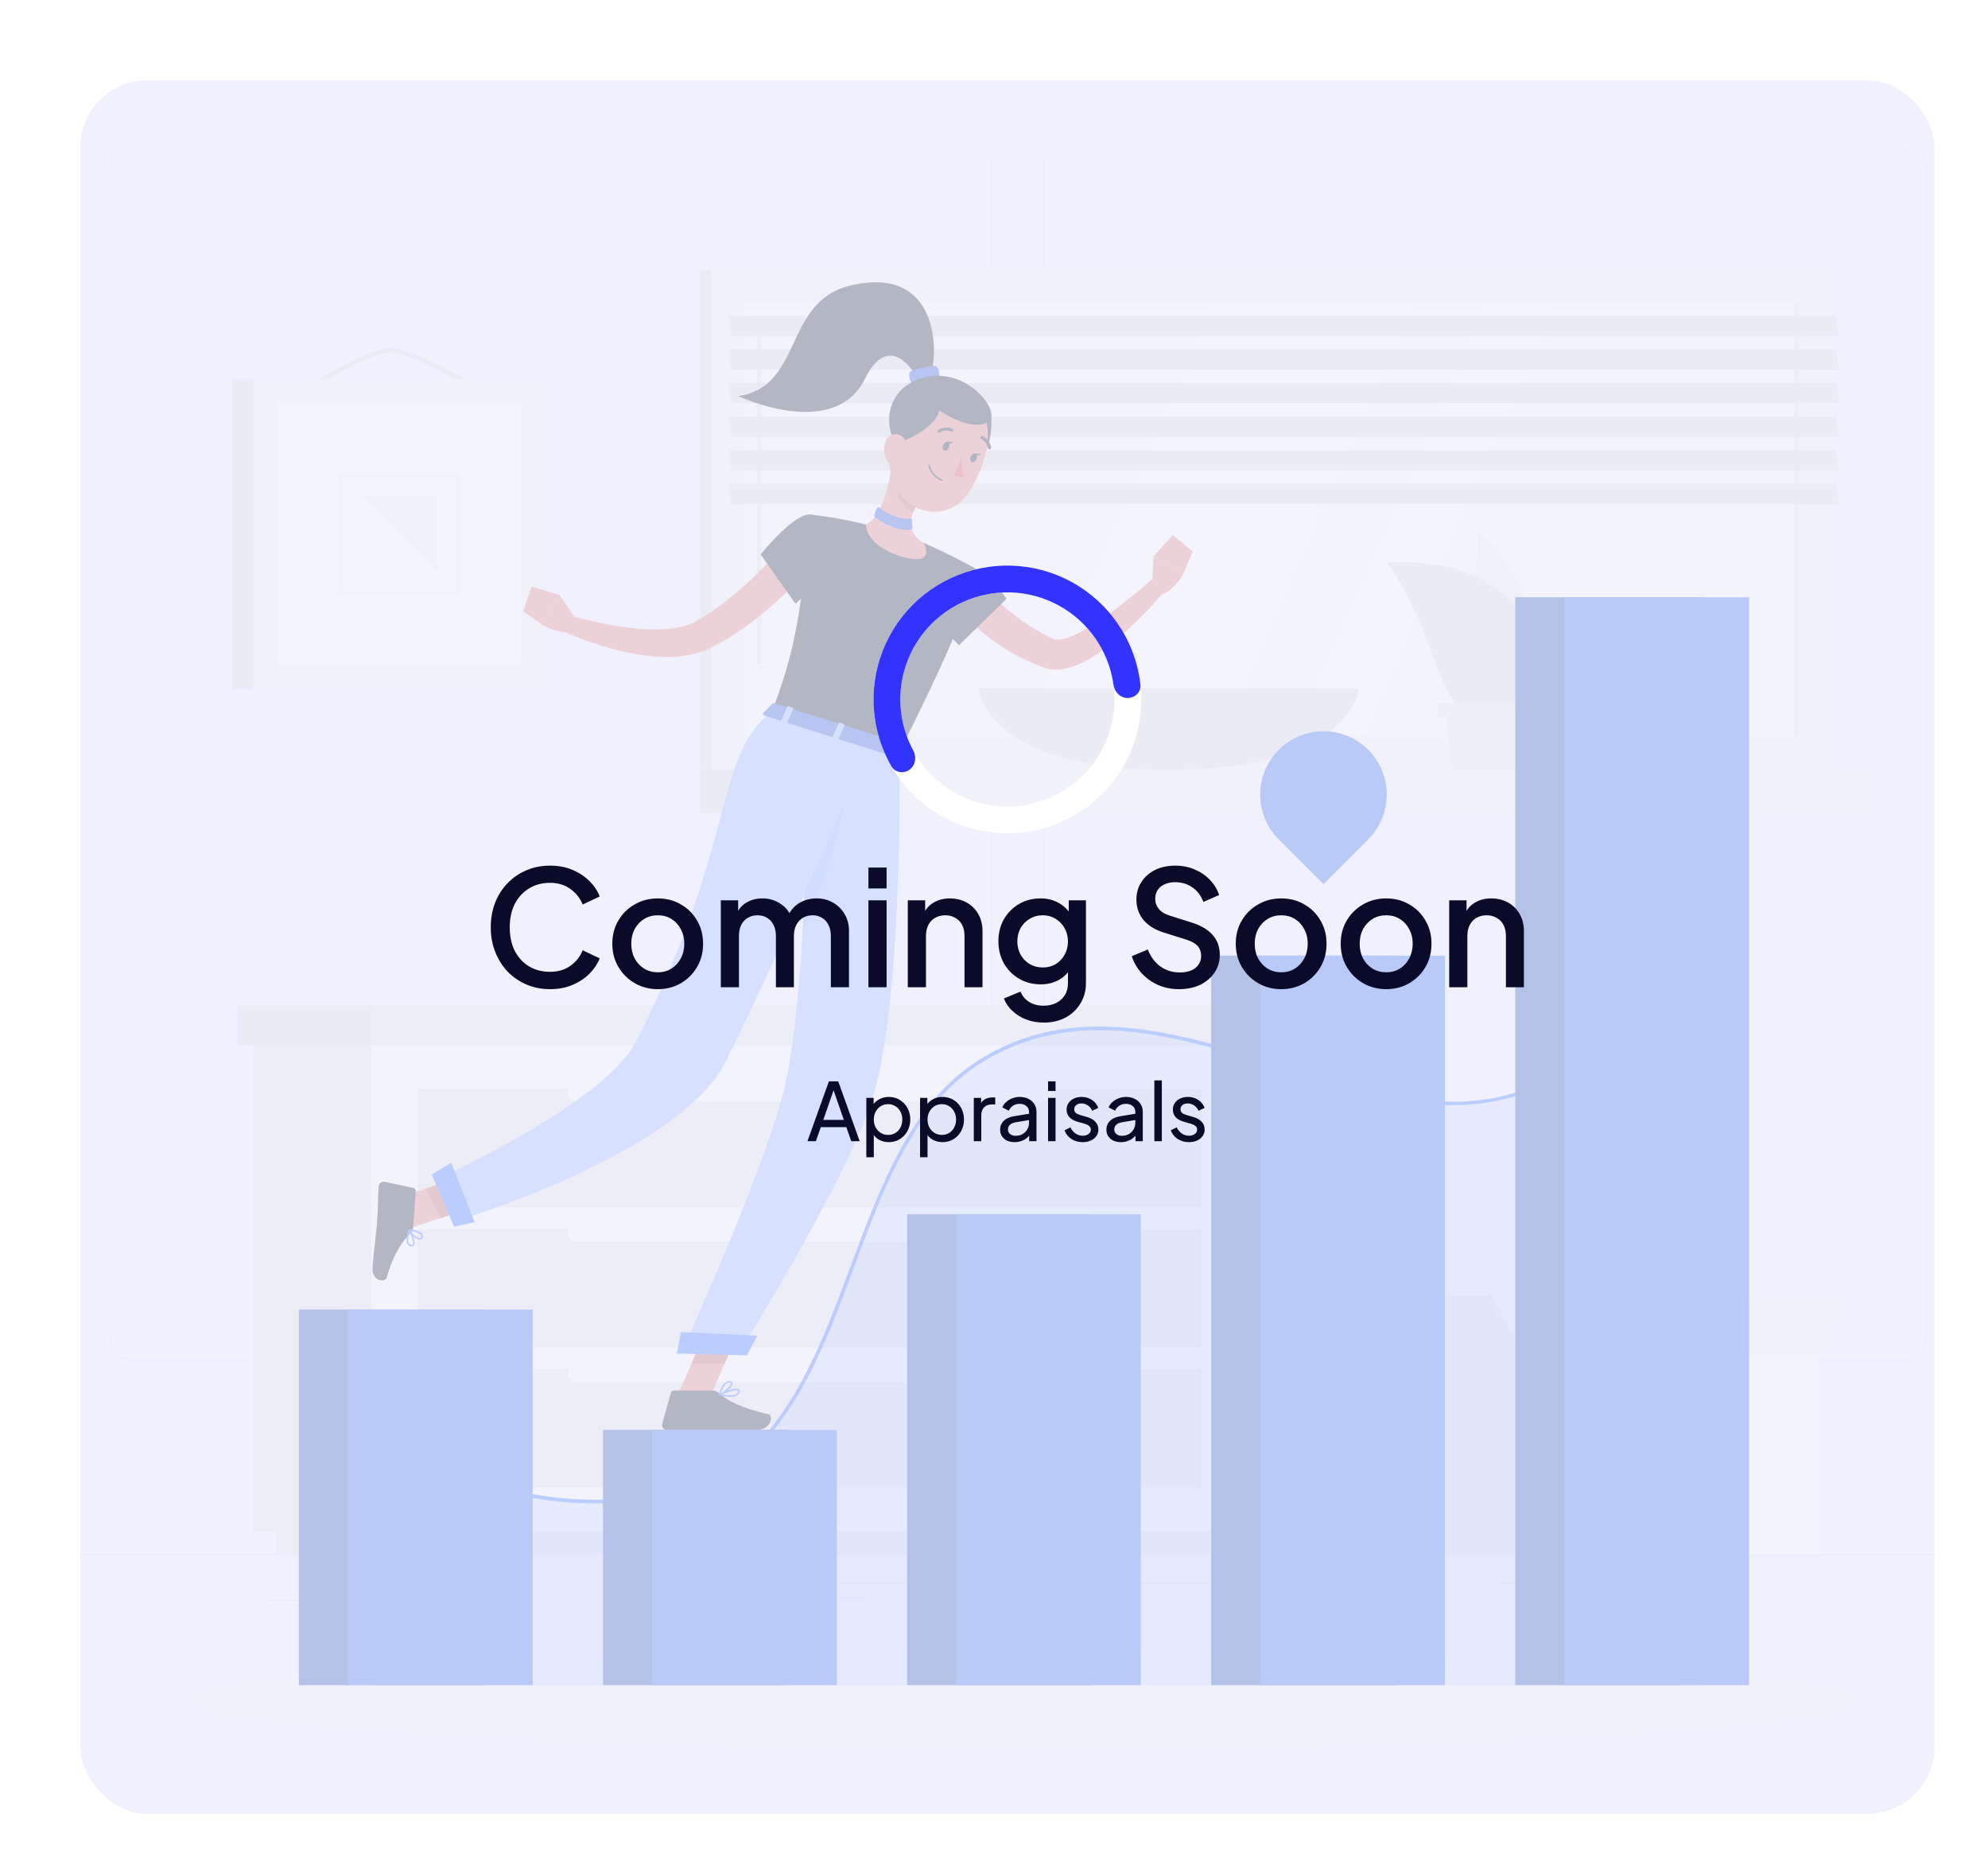 <svg width="594" height="558" viewBox="0 0 594 558" fill="none" xmlns="http://www.w3.org/2000/svg">
<g filter="url(#filter0_di_763_5449)">
<g clip-path="url(#clip0_763_5449)">
<rect x="16" y="16" width="554" height="518" rx="20" fill="#F0F0FF"/>
<g opacity="0.3">
<path d="M620.457 456.353H-24.532V456.675H620.457V456.353Z" fill="#E6E6E6"/>
<path d="M150.351 470.014H105.976V470.336H150.351V470.014Z" fill="#E6E6E6"/>
<path d="M96.519 470.169H71.545V470.491H96.519V470.169Z" fill="#E6E6E6"/>
<path d="M251.832 469.421H201.213V469.743H251.832V469.421Z" fill="#E6E6E6"/>
<path d="M381.244 464.828H231.891V465.15H381.244V464.828Z" fill="#E6E6E6"/>
<path d="M509.093 464.996H440.737V465.319H509.093V464.996Z" fill="#E6E6E6"/>
<path d="M281.193 398.818H32.111C30.159 398.815 28.289 398.038 26.911 396.656C25.532 395.275 24.758 393.404 24.758 391.453V41.307C24.775 39.367 25.557 37.511 26.933 36.144C28.31 34.777 30.171 34.009 32.111 34.005H281.193C283.146 34.005 285.02 34.781 286.401 36.163C287.783 37.544 288.559 39.418 288.559 41.371V391.453C288.559 393.406 287.783 395.28 286.401 396.661C285.02 398.042 283.146 398.818 281.193 398.818ZM32.111 34.263C30.245 34.267 28.457 35.01 27.139 36.331C25.821 37.651 25.08 39.441 25.08 41.307V391.453C25.08 393.318 25.821 395.108 27.139 396.428C28.457 397.749 30.245 398.493 32.111 398.496H281.193C283.06 398.493 284.849 397.749 286.169 396.429C287.49 395.109 288.233 393.32 288.236 391.453V41.307C288.233 39.44 287.49 37.65 286.169 36.33C284.849 35.01 283.06 34.267 281.193 34.263H32.111Z" fill="#E6E6E6"/>
<path d="M560.227 398.818H311.132C309.18 398.815 307.308 398.038 305.928 396.657C304.547 395.277 303.77 393.405 303.767 391.453V41.307C303.787 39.365 304.572 37.51 305.95 36.144C307.329 34.777 309.191 34.009 311.132 34.005H560.227C562.165 34.012 564.022 34.782 565.396 36.149C566.77 37.516 567.55 39.369 567.567 41.307V391.453C567.567 393.402 566.795 395.271 565.419 396.652C564.043 398.033 562.176 398.812 560.227 398.818ZM311.132 34.263C309.265 34.267 307.476 35.01 306.156 36.33C304.836 37.65 304.093 39.44 304.089 41.307V391.453C304.093 393.32 304.836 395.109 306.156 396.429C307.476 397.749 309.265 398.493 311.132 398.496H560.227C562.094 398.493 563.884 397.749 565.204 396.429C566.524 395.109 567.267 393.32 567.271 391.453V41.307C567.267 39.44 566.524 37.65 565.204 36.33C563.884 35.01 562.094 34.267 560.227 34.263H311.132Z" fill="#E6E6E6"/>
<path d="M532.131 72.68H201.213V221.946H532.131V72.68Z" fill="#E0E0E0"/>
<path d="M539.15 72.68H204.49V221.946H539.15V72.68Z" fill="#F5F5F5"/>
<path d="M532.131 221.946H201.213V234.988H532.131V221.946Z" fill="#E0E0E0"/>
<path d="M550.85 221.946H216.19V234.988H550.85V221.946Z" fill="#F5F5F5"/>
<path d="M529.32 212.129V82.51L214.32 82.51V212.129L529.32 212.129Z" fill="#FAFAFA"/>
<path d="M297.679 212.116L355.354 82.497H414.37L356.708 212.116H297.679Z" fill="white"/>
<path d="M218.875 190.457C218.689 190.457 218.51 190.384 218.377 190.254C218.245 190.124 218.168 189.946 218.165 189.76V88.895C218.168 88.709 218.245 88.532 218.377 88.402C218.51 88.271 218.689 88.198 218.875 88.198C219.059 88.198 219.236 88.272 219.367 88.402C219.498 88.533 219.571 88.71 219.571 88.895V189.76C219.571 189.945 219.498 190.122 219.367 190.253C219.236 190.384 219.059 190.457 218.875 190.457Z" fill="#E6E6E6"/>
<path d="M378.896 212.116L436.559 82.497H456.979L399.304 212.116H378.896Z" fill="white"/>
<path d="M529.32 212.129V82.51H528.069V212.129H529.32Z" fill="#E6E6E6"/>
<path d="M541.472 92.404H210.553L209.65 86.328H540.569L541.472 92.404Z" fill="#E0E0E0"/>
<path d="M541.472 102.453H210.553L209.65 96.365H540.569L541.472 102.453Z" fill="#E0E0E0"/>
<path d="M541.472 112.502H210.553L209.65 106.426H540.569L541.472 112.502Z" fill="#E0E0E0"/>
<path d="M541.472 122.552H210.553L209.65 116.463H540.569L541.472 122.552Z" fill="#E0E0E0"/>
<path d="M541.472 132.6H210.553L209.65 126.511H540.569L541.472 132.6Z" fill="#E0E0E0"/>
<path d="M541.472 142.65H210.553L209.65 136.561H540.569L541.472 142.65Z" fill="#E0E0E0"/>
<path d="M439.113 188.381C448.736 189.671 454.696 168.785 433.424 151.061C434.572 171.572 422.317 186.071 439.113 188.381Z" fill="#F0F0F0"/>
<path d="M445.176 201.616C459.133 191.824 449.588 157.626 406.36 160.103C425.065 185.271 420.834 218.669 445.176 201.616Z" fill="#E0E0E0"/>
<path d="M440.248 201.383C430.96 191.386 444.182 166.231 477.567 175.416C458.72 191.979 456.437 218.811 440.248 201.383Z" fill="#E0E0E0"/>
<path d="M425.877 221.946H454.566L456.733 202.867H423.71L425.877 221.946Z" fill="#EBEBEB"/>
<path d="M421.569 206.273H458.875V202.067H421.569V206.273Z" fill="#EBEBEB"/>
<path d="M284.457 197.694C284.457 197.694 285.902 222.037 341.216 222.037C396.53 222.037 397.975 197.694 397.975 197.694H284.457Z" fill="#E0E0E0"/>
<path d="M102.994 304.352H67.752V449.503H102.994V304.352Z" fill="#E6E6E6"/>
<path d="M358.089 449.503H74.513V456.353H358.089V449.503Z" fill="#E6E6E6"/>
<path d="M102.983 449.503L364.849 449.503V304.352H102.983V449.503Z" fill="#FAFAFA"/>
<path d="M116.837 394.651L350.994 394.651V359.202H116.837V394.651Z" fill="#E6E6E6"/>
<path d="M116.837 436.577L350.994 436.577V401.127H116.837V436.577Z" fill="#E6E6E6"/>
<path d="M303.78 363.086H164.062C163.418 363.086 162.8 362.831 162.343 362.376C161.886 361.922 161.627 361.305 161.624 360.661C161.624 360.014 161.881 359.394 162.338 358.937C162.795 358.479 163.415 358.223 164.062 358.223H303.78C304.426 358.223 305.046 358.479 305.504 358.937C305.961 359.394 306.218 360.014 306.218 360.661C306.214 361.305 305.956 361.922 305.499 362.376C305.042 362.831 304.424 363.086 303.78 363.086Z" fill="#FAFAFA"/>
<path d="M116.837 352.727L350.994 352.727V317.277H116.837V352.727Z" fill="#E6E6E6"/>
<path d="M303.78 321.174H164.062C163.415 321.174 162.795 320.917 162.338 320.459C161.881 320.002 161.624 319.382 161.624 318.735C161.627 318.091 161.886 317.474 162.343 317.02C162.8 316.565 163.418 316.31 164.062 316.31H303.78C304.424 316.31 305.042 316.565 305.499 317.02C305.956 317.474 306.214 318.091 306.218 318.735C306.218 319.382 305.961 320.002 305.504 320.459C305.046 320.917 304.426 321.174 303.78 321.174Z" fill="#FAFAFA"/>
<path d="M303.78 405.01H164.062C163.415 405.01 162.795 404.754 162.338 404.296C161.881 403.839 161.624 403.219 161.624 402.572C161.627 401.928 161.886 401.311 162.343 400.857C162.8 400.402 163.418 400.147 164.062 400.147H303.78C304.424 400.147 305.042 400.402 305.499 400.857C305.956 401.311 306.214 401.928 306.218 402.572C306.218 403.219 305.961 403.839 305.504 404.296C305.046 404.754 304.426 405.01 303.78 405.01Z" fill="#FAFAFA"/>
<path d="M369.555 292.432H102.994V304.352H369.555V292.432Z" fill="#E6E6E6"/>
<path d="M62.824 304.365H102.994V292.445H62.824V304.365Z" fill="#E0E0E0"/>
<path d="M145.81 105.253H61.329V198.017H145.81V105.253Z" fill="#E0E0E0"/>
<path d="M135.425 109.355C135.301 109.352 135.181 109.317 135.076 109.252C134.87 109.135 114.991 97.306 108.735 97.306C102.479 97.306 83.516 109.123 83.335 109.239C83.257 109.288 83.171 109.321 83.08 109.337C82.989 109.352 82.896 109.35 82.806 109.329C82.716 109.309 82.631 109.271 82.556 109.218C82.481 109.165 82.417 109.097 82.368 109.019C82.319 108.941 82.285 108.855 82.27 108.764C82.254 108.673 82.257 108.58 82.277 108.49C82.297 108.4 82.335 108.315 82.388 108.24C82.442 108.165 82.509 108.101 82.587 108.052C83.374 107.562 102.079 95.9 108.735 95.9C115.391 95.9 134.96 107.51 135.825 108.039C135.945 108.123 136.037 108.243 136.086 108.381C136.136 108.52 136.142 108.67 136.102 108.812C136.062 108.954 135.979 109.08 135.865 109.172C135.751 109.265 135.61 109.32 135.463 109.329L135.425 109.355Z" fill="#E0E0E0"/>
<path d="M154.943 105.253H67.689V198.017H154.943V105.253Z" fill="#F5F5F5"/>
<path d="M147.642 190.715V112.567H75.003V190.715H147.642Z" fill="white"/>
<path d="M128.975 170.011H93.643C93.458 170.011 93.281 169.937 93.15 169.807C93.02 169.676 92.946 169.499 92.946 169.314V133.955C92.946 133.77 93.02 133.593 93.15 133.463C93.281 133.332 93.458 133.259 93.643 133.259H128.975C129.16 133.259 129.337 133.332 129.468 133.463C129.599 133.593 129.672 133.77 129.672 133.955V169.314C129.672 169.499 129.599 169.676 129.468 169.807C129.337 169.937 129.16 170.011 128.975 170.011ZM94.314 168.605H128.266V134.626H94.34L94.314 168.605Z" fill="#F5F5F5"/>
<path d="M99.835 140.147L122.809 163.122V140.147H99.835Z" fill="#F5F5F5"/>
<path d="M397.755 456.521H447.445V396.974H397.755V456.521Z" fill="#E6E6E6"/>
<path d="M397.743 396.961H447.433L437.462 379.198H387.771L397.743 396.961Z" fill="#E6E6E6"/>
<path d="M495.884 379.198H545.574L535.602 396.961H485.912L495.884 379.198Z" fill="#F0F0F0"/>
<path d="M535.59 396.961H447.433V456.507H535.59V396.961Z" fill="#FAFAFA"/>
<path d="M466.937 416.633H446.736V436.835H466.937V416.633Z" fill="#E6E6E6"/>
<path d="M297.962 514.609C436.096 514.609 548.076 508.072 548.076 500.007C548.076 491.942 436.096 485.404 297.962 485.404C159.828 485.404 47.848 491.942 47.848 500.007C47.848 508.072 159.828 514.609 297.962 514.609Z" fill="#F5F5F5"/>
<path d="M270.408 102.517C272.008 97.628 272.821 70.912 246.002 77.349C226.072 82.135 232.006 107.497 212.617 110.36C212.617 110.36 241.152 123.905 250.439 105.2C257.754 90.43 265.352 103.833 265.352 103.833L270.408 102.517Z" fill="#263238"/>
<path d="M264.927 107.174C263.727 106.091 263.211 103.382 264.14 102.943C265.069 102.505 269.984 101.137 271.364 101.382C272.938 101.653 272.654 105.459 272.654 105.459L264.927 107.174Z" fill="#407BFF"/>
<path opacity="0.2" d="M264.927 107.174C263.727 106.091 263.211 103.382 264.14 102.943C265.069 102.505 269.984 101.137 271.364 101.382C272.938 101.653 272.654 105.459 272.654 105.459L264.927 107.174Z" fill="black"/>
<path d="M194.234 409.5L203.729 410.429L213.597 387.854L204.103 386.925L194.234 409.5Z" fill="#E4897B"/>
<path d="M108.787 350.56L113.057 359.396L134.896 352.34L130.626 343.503L108.787 350.56Z" fill="#E4897B"/>
<path d="M115.443 358.828L116.191 347.811C116.205 347.622 116.15 347.435 116.036 347.283C115.922 347.131 115.757 347.026 115.572 346.986L106.955 345.141C106.737 345.103 106.514 345.11 106.299 345.164C106.085 345.217 105.884 345.316 105.71 345.452C105.536 345.588 105.393 345.76 105.289 345.955C105.186 346.15 105.125 346.365 105.11 346.586C104.904 350.456 105.007 352.301 104.672 357.138C104.465 360.118 103.588 366.671 103.304 370.774C103.02 374.876 107.071 375.392 107.561 373.702C109.728 366.142 112.373 362.853 114.721 360.415C115.138 359.986 115.394 359.425 115.443 358.828Z" fill="#263238"/>
<path d="M204.982 407.501H193.372C193.163 407.504 192.961 407.575 192.796 407.703C192.631 407.831 192.511 408.009 192.456 408.21L189.876 417.421C189.813 417.639 189.802 417.868 189.845 418.09C189.887 418.313 189.981 418.523 190.119 418.702C190.257 418.882 190.435 419.026 190.64 419.124C190.844 419.222 191.068 419.27 191.295 419.266C195.397 419.266 197.345 419.266 202.466 419.266H218.126C222.37 419.266 223.286 414.957 221.506 414.57C213.611 412.816 209.058 410.416 206.62 408.12C206.171 407.715 205.586 407.493 204.982 407.501Z" fill="#263238"/>
<path d="M213.585 387.866L208.503 399.502H198.608L204.104 386.937L213.585 387.866Z" fill="#CE6F64"/>
<path d="M130.627 343.503L134.897 352.34L123.635 355.978L119.365 347.128L130.627 343.503Z" fill="#CE6F64"/>
<path d="M114.94 364.427C114.74 364.437 114.54 364.401 114.357 364.32C114.173 364.239 114.011 364.117 113.883 363.963C113.109 362.982 113.638 360.738 114.025 359.499C114.037 359.455 114.062 359.416 114.096 359.386C114.13 359.357 114.173 359.338 114.218 359.332C114.263 359.33 114.308 359.34 114.349 359.36C114.389 359.38 114.424 359.41 114.45 359.448C114.644 359.796 116.359 362.905 115.74 364.014C115.673 364.138 115.575 364.241 115.455 364.314C115.334 364.386 115.197 364.426 115.057 364.427H114.94ZM114.308 360.17C113.857 361.86 113.831 363.15 114.308 363.666C114.406 363.782 114.532 363.871 114.675 363.923C114.818 363.975 114.971 363.989 115.121 363.963C115.181 363.965 115.241 363.951 115.293 363.921C115.346 363.892 115.389 363.848 115.418 363.795C115.676 363.214 114.966 361.434 114.308 360.17Z" fill="#407BFF"/>
<path d="M117.494 362.427C116.359 362.427 114.489 360.596 114.037 359.667C114.018 359.631 114.008 359.591 114.008 359.551C114.008 359.51 114.018 359.47 114.037 359.435C114.063 359.404 114.094 359.38 114.13 359.362C114.165 359.344 114.204 359.334 114.243 359.331C114.372 359.331 117.185 359.551 118.113 360.621C118.222 360.763 118.299 360.926 118.341 361.099C118.384 361.272 118.389 361.452 118.358 361.628C118.342 361.813 118.263 361.987 118.134 362.121C118.005 362.255 117.834 362.34 117.649 362.363L117.494 362.427ZM114.682 359.847C115.366 360.841 116.875 362.079 117.559 361.963C117.662 361.963 117.804 361.899 117.855 361.602C117.882 361.492 117.882 361.377 117.855 361.267C117.828 361.157 117.775 361.055 117.701 360.97C116.833 360.294 115.78 359.898 114.682 359.835V359.847Z" fill="#407BFF"/>
<path d="M210.154 409.397C209.081 409.371 208.014 409.237 206.968 408.997C206.92 408.986 206.876 408.961 206.844 408.923C206.812 408.886 206.792 408.84 206.787 408.791C206.781 408.743 206.789 408.695 206.813 408.653C206.836 408.611 206.872 408.578 206.916 408.559C207.703 408.184 211.664 406.391 212.721 407.101C212.822 407.171 212.902 407.266 212.955 407.377C213.007 407.488 213.029 407.611 213.018 407.733C213.008 407.952 212.95 408.167 212.847 408.361C212.745 408.555 212.6 408.724 212.425 408.855C211.742 409.265 210.949 409.454 210.154 409.397ZM207.768 408.688C209.858 409.062 211.457 408.997 212.141 408.481C212.263 408.391 212.363 408.275 212.435 408.141C212.506 408.007 212.547 407.859 212.554 407.707C212.554 407.565 212.554 407.514 212.463 407.488C211.896 407.127 209.509 407.952 207.768 408.713V408.688Z" fill="#407BFF"/>
<path d="M207.019 409.023C206.97 409.043 206.914 409.043 206.865 409.023C206.832 408.994 206.808 408.958 206.795 408.917C206.781 408.876 206.779 408.832 206.787 408.79C206.787 408.61 207.806 404.417 210.128 404.688C210.722 404.753 210.889 405.049 210.915 405.294C211.07 406.391 208.413 408.519 207.045 409.061L207.019 409.023ZM209.909 405.153C208.516 405.153 207.677 407.41 207.329 408.429C208.619 407.694 210.502 406.004 210.425 405.372C210.425 405.256 210.27 405.191 210.025 405.153H209.909Z" fill="#407BFF"/>
<path d="M260.722 216.696C260.722 216.696 262.012 294.599 251.834 322.747C242.03 349.734 212.786 396.123 212.786 396.123L195.836 395.697C195.836 395.697 222.758 336.963 227.17 313.717C234.497 275.185 232.884 207.937 232.884 207.937L260.722 216.696Z" fill="#407BFF"/>
<path opacity="0.5" d="M260.722 216.696C260.722 216.696 262.012 294.599 251.834 322.747C242.03 349.734 212.786 396.123 212.786 396.123L195.836 395.697C195.836 395.697 222.758 336.963 227.17 313.717C234.497 275.185 232.884 207.937 232.884 207.937L260.722 216.696Z" fill="white"/>
<path opacity="0.22" d="M245.5 223.352L240.946 210.452L232.884 207.872C232.884 207.872 233.619 238.484 231.852 270.231C239.166 256.209 245.5 230.409 245.5 223.352Z" fill="#407BFF"/>
<path d="M252.388 214.18C252.388 214.18 225.943 274.668 208.851 309.098C195.048 336.911 127.582 357.022 127.582 357.022L122.268 344.586C122.268 344.586 172.706 321.856 182.239 302.997C212.747 242.65 205.226 217.779 222.77 204.66L252.388 214.18Z" fill="#407BFF"/>
<path opacity="0.5" d="M252.388 214.18C252.388 214.18 225.943 274.668 208.851 309.098C195.048 336.911 127.582 357.022 127.582 357.022L122.268 344.586C122.268 344.586 172.706 321.856 182.239 302.997C212.747 242.65 205.226 217.779 222.77 204.66L252.388 214.18Z" fill="white"/>
<path d="M287.978 114.631C288.572 118.023 288.83 129.259 280.974 131.723C273.118 134.187 287.978 114.631 287.978 114.631Z" fill="#263238"/>
<path d="M284.715 165.405L285.218 166.063L285.824 166.824C286.25 167.34 286.675 167.856 287.114 168.359C288.004 169.391 288.984 170.372 289.965 171.326C291.928 173.277 294.037 175.075 296.273 176.706C298.497 178.36 300.838 179.852 303.277 181.169C304.49 181.866 305.767 182.395 307.018 183.001L307.225 183.104C307.225 183.104 307.289 183.104 307.328 183.104C307.444 183.115 307.56 183.115 307.676 183.104C308.083 183.158 308.495 183.158 308.902 183.104C311.363 182.552 313.717 181.598 315.868 180.279C318.355 178.853 320.766 177.299 323.091 175.622C325.465 173.932 327.8 172.113 330.096 170.243C332.392 168.372 334.701 166.45 336.92 164.541L340.532 167.972C336.581 172.751 332.268 177.219 327.632 181.337C325.266 183.46 322.762 185.425 320.137 187.219C317.262 189.272 314.048 190.805 310.643 191.747C309.569 191.994 308.469 192.116 307.367 192.108C306.735 192.093 306.105 192.028 305.483 191.915C305.148 191.837 304.825 191.773 304.49 191.67L303.639 191.373C302.116 190.767 300.581 190.212 299.111 189.49C296.13 188.151 293.273 186.554 290.571 184.717C287.867 182.87 285.309 180.817 282.922 178.576C281.748 177.441 280.6 176.267 279.503 175.016C278.948 174.397 278.419 173.726 277.891 173.094L277.117 172.075C276.846 171.713 276.626 171.404 276.291 170.901L284.715 165.405Z" fill="#E4897B"/>
<path d="M273.698 158.555C285.527 159.561 292.725 170.926 292.725 170.926L278.535 184.82C278.535 184.82 268.873 175.067 267.996 169.714C267.106 164.128 267.622 158.039 273.698 158.555Z" fill="#263238"/>
<path d="M336.186 167.031L336.663 158.271L345.693 163.264C345.693 163.264 343.113 168.127 339.346 169.585L336.186 167.031Z" fill="#E4897B"/>
<path d="M342.415 151.835L348.375 156.788L345.627 163.264L336.662 158.272L342.415 151.835Z" fill="#E4897B"/>
<path d="M283.282 161.832C283.282 161.832 287.036 164.593 260.721 216.696L222.705 204.66C228.239 189.386 231.271 179.853 233.928 145.758C239.583 146.344 245.187 147.34 250.698 148.738C256.579 150.147 262.351 151.974 267.97 154.208C273.201 156.486 278.312 159.031 283.282 161.832Z" fill="#263238"/>
<path d="M258.606 129.84C257.935 135.748 255.807 146.262 250.737 148.739C250.737 148.739 250.479 154.853 260.799 158.117C272.151 161.716 268.01 154.247 268.01 154.247C262.282 150.803 263.895 146.262 266.333 142.289L258.606 129.84Z" fill="#E4897B"/>
<path d="M261.754 134.896L266.333 142.236C265.748 143.157 265.248 144.129 264.837 145.139C262.579 144.042 259.677 140.792 260.206 138.237C260.521 137.041 261.045 135.91 261.754 134.896Z" fill="#CE6F64"/>
<path d="M261.287 116.695C258.037 125.892 256.476 129.711 259.043 136.225C262.913 146.016 274.91 147.99 280.831 139.966C286.171 132.729 290.583 118.926 283.333 111.586C281.737 109.976 279.755 108.8 277.577 108.171C275.398 107.543 273.095 107.481 270.886 107.993C268.677 108.505 266.635 109.573 264.955 111.096C263.276 112.619 262.013 114.546 261.287 116.695Z" fill="#E4897B"/>
<path d="M259.457 124.306C264.204 123.764 272.099 118.604 272.628 114.657C272.628 114.657 282.135 121.21 287.14 118.101C291.513 115.379 281.696 102.621 270.009 104.478C257.303 106.478 255.677 117.778 259.457 124.306Z" fill="#263238"/>
<path d="M256.477 124.189C255.932 125.994 256.122 127.942 257.006 129.607C258.206 131.8 260.579 131.155 261.74 129.091C262.785 127.234 263.43 123.867 261.508 122.358C261.083 122.039 260.585 121.832 260.059 121.755C259.533 121.677 258.997 121.732 258.498 121.913C257.998 122.095 257.552 122.398 257.199 122.796C256.847 123.193 256.599 123.672 256.477 124.189Z" fill="#E4897B"/>
<path d="M215.171 397L194.234 396.471L195.447 390.034L218.305 391.117L215.171 397Z" fill="#407BFF"/>
<path d="M127.685 358.57L121.003 342.961L126.834 339.452L133.812 357.177L127.685 358.57Z" fill="#407BFF"/>
<path d="M273.802 124.964C273.505 125.686 273.634 126.447 274.112 126.641C274.589 126.834 275.221 126.421 275.531 125.699C275.84 124.976 275.711 124.202 275.234 124.009C274.757 123.815 274.112 124.228 273.802 124.964Z" fill="#263238"/>
<path d="M282.044 128.46C281.735 129.182 281.876 129.943 282.354 130.137C282.831 130.33 283.463 129.918 283.773 129.182C284.082 128.447 283.953 127.699 283.476 127.505C282.999 127.312 282.354 127.725 282.044 128.46Z" fill="#263238"/>
<path d="M283.244 127.453L285.205 127.685C285.205 127.685 283.773 128.679 283.244 127.453Z" fill="#263238"/>
<path d="M279.336 128.782C279.282 130.72 279.495 132.656 279.968 134.535C279.484 134.644 278.981 134.646 278.496 134.541C278.01 134.436 277.553 134.228 277.156 133.929L279.336 128.782Z" fill="#DE5753"/>
<path d="M273.452 135.722H273.362C272.371 135.333 271.489 134.712 270.788 133.91C270.088 133.109 269.59 132.151 269.337 131.117C269.329 131.057 269.343 130.997 269.376 130.947C269.409 130.897 269.46 130.861 269.518 130.846C269.548 130.84 269.58 130.841 269.61 130.848C269.64 130.855 269.669 130.867 269.694 130.885C269.719 130.904 269.741 130.926 269.757 130.953C269.773 130.979 269.784 131.009 269.789 131.039C270.041 131.992 270.512 132.872 271.163 133.611C271.815 134.35 272.629 134.927 273.543 135.296C273.599 135.319 273.643 135.363 273.667 135.419C273.691 135.474 273.693 135.537 273.672 135.593C273.652 135.634 273.62 135.667 273.581 135.69C273.542 135.713 273.497 135.724 273.452 135.722Z" fill="#263238"/>
<path d="M272.628 121.287C272.526 121.286 272.428 121.252 272.347 121.19C272.267 121.128 272.209 121.041 272.183 120.943C272.157 120.845 272.163 120.741 272.201 120.647C272.24 120.553 272.308 120.474 272.395 120.423C273.028 120.038 273.743 119.81 274.481 119.758C275.22 119.707 275.96 119.833 276.639 120.126C276.695 120.154 276.745 120.192 276.785 120.239C276.826 120.285 276.857 120.34 276.876 120.399C276.895 120.458 276.902 120.52 276.897 120.582C276.892 120.643 276.874 120.703 276.846 120.758C276.784 120.864 276.685 120.943 276.569 120.981C276.452 121.019 276.326 121.013 276.214 120.965C275.675 120.737 275.089 120.641 274.505 120.686C273.922 120.731 273.357 120.915 272.86 121.223C272.792 121.271 272.71 121.294 272.628 121.287Z" fill="#263238"/>
<path d="M287.642 126.28C287.535 126.281 287.43 126.244 287.348 126.176C287.265 126.107 287.209 126.011 287.191 125.906C287.096 125.33 286.869 124.784 286.526 124.311C286.183 123.839 285.735 123.453 285.217 123.184C285.159 123.162 285.106 123.13 285.061 123.087C285.017 123.044 284.981 122.993 284.957 122.936C284.933 122.88 284.92 122.818 284.921 122.757C284.921 122.695 284.934 122.634 284.959 122.577C285.008 122.465 285.098 122.375 285.211 122.327C285.324 122.279 285.451 122.276 285.566 122.319C286.238 122.637 286.824 123.113 287.273 123.706C287.722 124.299 288.022 124.991 288.146 125.725C288.157 125.785 288.156 125.847 288.143 125.907C288.13 125.967 288.106 126.023 288.071 126.074C288.036 126.124 287.992 126.167 287.941 126.2C287.889 126.233 287.832 126.256 287.771 126.267L287.642 126.28Z" fill="#263238"/>
<path d="M234.418 160.813C233.231 162.322 232.122 163.586 230.922 164.889C229.723 166.192 228.523 167.469 227.285 168.682C224.782 171.133 222.125 173.468 219.454 175.686C216.722 177.933 213.848 180.002 210.85 181.878C210.115 182.369 209.328 182.807 208.567 183.259C207.806 183.71 207.032 184.175 206.219 184.549C205.406 184.923 204.671 185.374 203.781 185.839L202.336 186.471L200.866 186.987C197.17 188.062 193.318 188.498 189.475 188.277C185.901 188.108 182.348 187.625 178.859 186.832C175.464 186.06 172.11 185.117 168.81 184.007C165.537 182.886 162.324 181.594 159.187 180.137L161.044 175.519C164.114 176.409 167.352 177.26 170.538 177.931C173.699 178.644 176.893 179.195 180.11 179.582C183.232 179.982 186.38 180.142 189.527 180.059C191.018 180.016 192.504 179.878 193.977 179.647C195.342 179.407 196.684 179.054 197.989 178.589L198.879 178.228L199.718 177.802C200.324 177.479 201.008 177.015 201.691 176.641C202.375 176.267 202.981 175.828 203.678 175.351C204.374 174.874 204.968 174.512 205.626 174.061C208.206 172.242 210.67 170.191 213.121 168.14C215.572 166.089 217.868 163.844 220.125 161.548C221.273 160.413 222.383 159.252 223.479 158.078C224.576 156.904 225.659 155.653 226.588 154.569L234.418 160.813Z" fill="#E4897B"/>
<path d="M164.089 176.989L159.11 169.778L154.079 178.718C154.079 178.718 158.775 181.543 162.786 180.795L164.089 176.989Z" fill="#E4897B"/>
<path d="M150.828 167.302L148.338 174.642L154.078 178.718L159.109 169.779L150.828 167.302Z" fill="#E4897B"/>
<path d="M233.929 145.758C228.988 145.539 219.274 157.678 219.274 157.678L229.672 172.397C229.672 172.397 240.688 162.928 241.565 156.633C242.313 151.28 240.224 146.042 233.929 145.758Z" fill="#263238"/>
<path d="M275.001 123.958L276.962 124.19C276.962 124.19 275.491 125.183 275.001 123.958Z" fill="#263238"/>
<path d="M254.775 143.656C254.065 143.062 253.485 145.101 253.252 145.926C253.222 146.034 253.223 146.148 253.255 146.255C253.287 146.363 253.349 146.459 253.433 146.532C254.826 147.732 260.889 151.228 264.346 150.132C264.423 150.107 264.491 150.059 264.54 149.995C264.588 149.93 264.615 149.851 264.617 149.77C264.533 148.995 264.49 148.216 264.488 147.435C264.494 147.385 264.488 147.334 264.473 147.285C264.457 147.237 264.431 147.192 264.397 147.155C264.363 147.117 264.321 147.087 264.275 147.066C264.228 147.046 264.178 147.035 264.127 147.036C260.702 147.082 257.378 145.881 254.775 143.656Z" fill="#407BFF"/>
<path opacity="0.2" d="M254.775 143.656C254.065 143.062 253.485 145.101 253.252 145.926C253.222 146.034 253.223 146.148 253.255 146.255C253.287 146.363 253.349 146.459 253.433 146.532C254.826 147.732 260.889 151.228 264.346 150.132C264.423 150.107 264.491 150.059 264.54 149.995C264.588 149.93 264.615 149.851 264.617 149.77C264.533 148.995 264.49 148.216 264.488 147.435C264.494 147.385 264.488 147.334 264.473 147.285C264.457 147.237 264.431 147.192 264.397 147.155C264.363 147.117 264.321 147.087 264.275 147.066C264.228 147.046 264.178 147.035 264.127 147.036C260.702 147.082 257.378 145.881 254.775 143.656Z" fill="black"/>
<path d="M222.835 202.248L220.049 205.112C219.829 205.331 220.049 205.705 220.5 205.847L260.373 218.476C260.709 218.592 261.044 218.476 261.134 218.309L262.553 215.006C262.657 214.774 262.424 214.49 262.05 214.374L223.545 202.184C223.43 202.133 223.306 202.113 223.181 202.124C223.057 202.136 222.938 202.178 222.835 202.248Z" fill="#407BFF"/>
<path opacity="0.2" d="M222.835 202.248L220.049 205.112C219.829 205.331 220.049 205.705 220.5 205.847L260.373 218.476C260.709 218.592 261.044 218.476 261.134 218.309L262.553 215.006C262.657 214.774 262.424 214.49 262.05 214.374L223.545 202.184C223.43 202.133 223.306 202.113 223.181 202.124C223.057 202.136 222.938 202.178 222.835 202.248Z" fill="black"/>
<path d="M226.653 208.156L225.621 207.821C225.414 207.756 225.285 207.601 225.35 207.485L227.22 203.215C227.275 203.146 227.352 203.096 227.439 203.075C227.525 203.054 227.616 203.063 227.697 203.099L228.729 203.435C228.936 203.435 229.065 203.654 229 203.77L227.117 208.04C227.014 208.156 226.859 208.259 226.653 208.156Z" fill="#407BFF"/>
<path d="M257.353 217.908L256.321 217.586C256.115 217.521 255.999 217.366 256.05 217.237L257.934 212.967C257.934 212.838 258.205 212.787 258.411 212.864L259.443 213.187C259.636 213.187 259.765 213.406 259.714 213.535L257.83 217.792C257.779 217.921 257.56 217.973 257.353 217.908Z" fill="#407BFF"/>
<path d="M242.003 213.045L240.971 212.723C240.764 212.723 240.648 212.504 240.7 212.375L242.583 208.105C242.583 207.989 242.841 207.937 243.047 208.001L244.079 208.324C244.286 208.388 244.415 208.543 244.363 208.672L242.493 212.942C242.415 213.071 242.209 213.11 242.003 213.045Z" fill="#407BFF"/>
<path opacity="0.5" d="M226.653 208.156L225.621 207.821C225.414 207.756 225.285 207.601 225.35 207.485L227.22 203.215C227.275 203.146 227.352 203.096 227.439 203.075C227.525 203.054 227.616 203.063 227.697 203.099L228.729 203.435C228.936 203.435 229.065 203.654 229 203.77L227.117 208.04C227.014 208.156 226.859 208.259 226.653 208.156Z" fill="white"/>
<path opacity="0.5" d="M257.353 217.908L256.321 217.586C256.115 217.521 255.999 217.366 256.05 217.237L257.934 212.967C257.934 212.838 258.205 212.787 258.411 212.864L259.443 213.187C259.636 213.187 259.765 213.406 259.714 213.535L257.83 217.792C257.779 217.921 257.56 217.973 257.353 217.908Z" fill="white"/>
<path opacity="0.5" d="M242.003 213.045L240.971 212.723C240.764 212.723 240.648 212.504 240.7 212.375L242.583 208.105C242.583 207.989 242.841 207.937 243.047 208.001L244.079 208.324C244.286 208.388 244.415 208.543 244.363 208.672L242.493 212.942C242.415 213.071 242.209 213.11 242.003 213.045Z" fill="white"/>
<path opacity="0.2" d="M104.246 412.596C124.808 443.556 185.579 448.342 211.392 429.856C248.027 403.618 246.002 334.267 284.056 309.692C354.025 264.542 439.525 388.537 493.613 265.342V495.543H104.246V412.596Z" fill="#407BFF"/>
<path d="M170.06 441.247C163.466 441.245 156.886 440.645 150.401 439.454C129.142 435.584 112.579 426.128 103.794 412.905C103.737 412.785 103.725 412.647 103.76 412.519C103.796 412.39 103.877 412.278 103.989 412.205C104.1 412.131 104.234 412.1 104.367 412.117C104.499 412.135 104.621 412.199 104.71 412.299C113.211 425.083 129.929 434.59 150.594 438.37C173.814 442.627 197.524 439.105 211.069 429.405C228.922 416.621 237.707 393.052 246.195 370.258C255.057 346.457 264.254 321.844 283.759 309.228C312.603 290.6 344.156 300.546 374.69 310.157C419.245 324.205 461.35 337.466 493.11 265.123C493.18 265.01 493.289 264.926 493.416 264.886C493.543 264.846 493.68 264.854 493.802 264.907C493.924 264.96 494.023 265.056 494.081 265.176C494.138 265.296 494.151 265.433 494.116 265.561C479.475 298.895 461.866 316.529 438.763 321.031C418.381 325.03 396.993 318.297 374.354 311.163C344.078 301.63 312.758 291.813 284.352 310.118C265.132 322.528 255.973 346.96 247.214 370.606C238.674 393.555 229.825 417.279 211.714 430.269C201.807 437.39 186.572 441.247 170.06 441.247Z" fill="#407BFF"/>
<path d="M136.508 383.313H81.31V495.543H136.508V383.313Z" fill="#407BFF"/>
<path opacity="0.3" d="M136.508 383.313H81.31V495.543H136.508V383.313Z" fill="black"/>
<path d="M227.374 419.291H172.176V495.543H227.374V419.291Z" fill="#407BFF"/>
<path opacity="0.3" d="M227.374 419.291H172.176V495.543H227.374V419.291Z" fill="black"/>
<path d="M318.241 354.868H263.043V495.543H318.241V354.868Z" fill="#407BFF"/>
<path opacity="0.3" d="M318.241 354.868H263.043V495.543H318.241V354.868Z" fill="black"/>
<path d="M409.094 277.571H353.896V495.543H409.094V277.571Z" fill="#407BFF"/>
<path opacity="0.3" d="M409.094 277.571H353.896V495.543H409.094V277.571Z" fill="black"/>
<path d="M499.96 170.475H444.762V495.543H499.96V170.475Z" fill="#407BFF"/>
<path opacity="0.3" d="M499.96 170.475H444.762V495.543H499.96V170.475Z" fill="black"/>
<path d="M151.162 383.313H95.964V495.543H151.162V383.313Z" fill="#407BFF"/>
<path opacity="0.1" d="M151.162 383.313H95.964V495.543H151.162V383.313Z" fill="black"/>
<path d="M242.028 419.291H186.83V495.543H242.028V419.291Z" fill="#407BFF"/>
<path opacity="0.1" d="M242.028 419.291H186.83V495.543H242.028V419.291Z" fill="black"/>
<path d="M332.882 354.868H277.684V495.543H332.882V354.868Z" fill="#407BFF"/>
<path opacity="0.1" d="M332.882 354.868H277.684V495.543H332.882V354.868Z" fill="black"/>
<path d="M423.748 277.571H368.55V495.543H423.748V277.571Z" fill="#407BFF"/>
<path opacity="0.1" d="M423.748 277.571H368.55V495.543H423.748V277.571Z" fill="black"/>
<path d="M514.614 170.475H459.416V495.543H514.614V170.475Z" fill="#407BFF"/>
<path opacity="0.1" d="M514.614 170.475H459.416V495.543H514.614V170.475Z" fill="black"/>
<path d="M400.826 216.064C397.28 212.516 392.469 210.522 387.453 210.521C382.437 210.52 377.626 212.511 374.078 216.057C370.53 219.604 368.536 224.414 368.535 229.43C368.534 234.446 370.525 239.258 374.072 242.806L387.449 256.17L400.813 242.793C402.569 241.039 403.962 238.956 404.913 236.663C405.864 234.37 406.354 231.913 406.356 229.431C406.357 226.949 405.869 224.491 404.92 222.197C403.971 219.904 402.58 217.82 400.826 216.064Z" fill="#407BFF"/>
<path opacity="0.1" d="M400.826 216.064C397.28 212.516 392.469 210.522 387.453 210.521C382.437 210.52 377.626 212.511 374.078 216.057C370.53 219.604 368.536 224.414 368.535 229.43C368.534 234.446 370.525 239.258 374.072 242.806L387.449 256.17L400.813 242.793C402.569 241.039 403.962 238.956 404.913 236.663C405.864 234.37 406.354 231.913 406.356 229.431C406.357 226.949 405.869 224.491 404.92 222.197C403.971 219.904 402.58 217.82 400.826 216.064Z" fill="black"/>
</g>
<path d="M156.352 287.576C153.824 287.576 151.472 287.112 149.296 286.184C147.152 285.256 145.28 283.976 143.68 282.344C142.112 280.68 140.88 278.728 139.984 276.488C139.088 274.248 138.64 271.784 138.64 269.096C138.64 266.44 139.072 263.992 139.936 261.752C140.832 259.48 142.08 257.528 143.68 255.896C145.28 254.232 147.152 252.952 149.296 252.056C151.44 251.128 153.792 250.664 156.352 250.664C158.88 250.664 161.136 251.096 163.12 251.96C165.136 252.824 166.832 253.96 168.208 255.368C169.584 256.744 170.576 258.248 171.184 259.88L166.096 262.28C165.328 260.36 164.096 258.808 162.4 257.624C160.736 256.408 158.72 255.8 156.352 255.8C153.984 255.8 151.888 256.36 150.064 257.48C148.24 258.6 146.816 260.152 145.792 262.136C144.8 264.12 144.304 266.44 144.304 269.096C144.304 271.752 144.8 274.088 145.792 276.104C146.816 278.088 148.24 279.64 150.064 280.76C151.888 281.848 153.984 282.392 156.352 282.392C158.72 282.392 160.736 281.8 162.4 280.616C164.096 279.432 165.328 277.88 166.096 275.96L171.184 278.36C170.576 279.96 169.584 281.464 168.208 282.872C166.832 284.28 165.136 285.416 163.12 286.28C161.136 287.144 158.88 287.576 156.352 287.576ZM188.54 287.576C186.044 287.576 183.756 286.984 181.676 285.8C179.628 284.616 177.996 283 176.78 280.952C175.564 278.904 174.956 276.584 174.956 273.992C174.956 271.368 175.564 269.048 176.78 267.032C177.996 264.984 179.628 263.384 181.676 262.232C183.724 261.048 186.012 260.456 188.54 260.456C191.1 260.456 193.388 261.048 195.404 262.232C197.452 263.384 199.068 264.984 200.252 267.032C201.468 269.048 202.076 271.368 202.076 273.992C202.076 276.616 201.468 278.952 200.252 281C199.036 283.048 197.404 284.664 195.356 285.848C193.308 287 191.036 287.576 188.54 287.576ZM188.54 282.536C190.076 282.536 191.436 282.168 192.62 281.432C193.804 280.696 194.732 279.688 195.404 278.408C196.108 277.096 196.46 275.624 196.46 273.992C196.46 272.36 196.108 270.904 195.404 269.624C194.732 268.344 193.804 267.336 192.62 266.6C191.436 265.864 190.076 265.496 188.54 265.496C187.036 265.496 185.676 265.864 184.46 266.6C183.276 267.336 182.332 268.344 181.628 269.624C180.956 270.904 180.62 272.36 180.62 273.992C180.62 275.624 180.956 277.096 181.628 278.408C182.332 279.688 183.276 280.696 184.46 281.432C185.676 282.168 187.036 282.536 188.54 282.536ZM207.371 287V261.032H212.555V266.648L211.883 265.784C212.427 264.024 213.419 262.696 214.859 261.8C216.299 260.904 217.947 260.456 219.803 260.456C221.883 260.456 223.723 261.016 225.323 262.136C226.955 263.224 228.043 264.68 228.587 266.504L227.051 266.648C227.819 264.568 228.987 263.016 230.555 261.992C232.155 260.968 233.979 260.456 236.027 260.456C237.819 260.456 239.435 260.872 240.875 261.704C242.347 262.536 243.515 263.688 244.379 265.16C245.243 266.632 245.675 268.312 245.675 270.2V287H240.251V271.688C240.251 270.376 240.011 269.272 239.531 268.376C239.083 267.448 238.443 266.744 237.611 266.264C236.811 265.752 235.867 265.496 234.779 265.496C233.691 265.496 232.731 265.752 231.899 266.264C231.067 266.744 230.411 267.448 229.931 268.376C229.451 269.304 229.211 270.408 229.211 271.688V287H223.835V271.688C223.835 270.376 223.595 269.272 223.115 268.376C222.667 267.448 222.027 266.744 221.195 266.264C220.395 265.752 219.435 265.496 218.315 265.496C217.227 265.496 216.267 265.752 215.435 266.264C214.603 266.744 213.947 267.448 213.467 268.376C213.019 269.304 212.795 270.408 212.795 271.688V287H207.371ZM251.48 287V261.032H256.905V287H251.48ZM251.48 257.48V251.24H256.905V257.48H251.48ZM263.246 287V261.032H268.43V266.12L267.806 265.448C268.446 263.816 269.47 262.584 270.878 261.752C272.286 260.888 273.918 260.456 275.774 260.456C277.694 260.456 279.39 260.872 280.862 261.704C282.334 262.536 283.486 263.688 284.318 265.16C285.15 266.632 285.566 268.328 285.566 270.248V287H280.19V271.688C280.19 270.376 279.95 269.272 279.47 268.376C278.99 267.448 278.302 266.744 277.406 266.264C276.542 265.752 275.55 265.496 274.43 265.496C273.31 265.496 272.302 265.752 271.406 266.264C270.542 266.744 269.87 267.448 269.39 268.376C268.91 269.304 268.67 270.408 268.67 271.688V287H263.246ZM303.899 297.56C302.011 297.56 300.267 297.256 298.667 296.648C297.067 296.04 295.691 295.192 294.539 294.104C293.387 293.048 292.523 291.8 291.947 290.36L296.939 288.296C297.387 289.512 298.203 290.52 299.387 291.32C300.603 292.12 302.091 292.52 303.851 292.52C305.227 292.52 306.459 292.248 307.547 291.704C308.635 291.192 309.499 290.424 310.139 289.4C310.779 288.408 311.099 287.208 311.099 285.8V279.944L312.059 281.048C311.163 282.712 309.915 283.976 308.315 284.84C306.747 285.704 304.971 286.136 302.987 286.136C300.587 286.136 298.427 285.576 296.507 284.456C294.587 283.336 293.067 281.8 291.947 279.848C290.859 277.896 290.315 275.704 290.315 273.272C290.315 270.808 290.859 268.616 291.947 266.696C293.067 264.776 294.571 263.256 296.459 262.136C298.347 261.016 300.507 260.456 302.939 260.456C304.923 260.456 306.683 260.888 308.219 261.752C309.787 262.584 311.067 263.8 312.059 265.4L311.339 266.744V261.032H316.475V285.8C316.475 288.04 315.931 290.04 314.843 291.8C313.787 293.592 312.315 295 310.427 296.024C308.539 297.048 306.363 297.56 303.899 297.56ZM303.611 281.096C305.051 281.096 306.331 280.76 307.451 280.088C308.571 279.384 309.451 278.456 310.091 277.304C310.763 276.12 311.099 274.792 311.099 273.32C311.099 271.848 310.763 270.52 310.091 269.336C309.419 268.152 308.523 267.224 307.403 266.552C306.283 265.848 305.019 265.496 303.611 265.496C302.139 265.496 300.827 265.848 299.675 266.552C298.523 267.224 297.611 268.152 296.939 269.336C296.299 270.488 295.979 271.816 295.979 273.32C295.979 274.76 296.299 276.072 296.939 277.256C297.611 278.44 298.523 279.384 299.675 280.088C300.827 280.76 302.139 281.096 303.611 281.096ZM344.271 287.576C342.031 287.576 339.951 287.16 338.031 286.328C336.111 285.464 334.479 284.296 333.135 282.824C331.791 281.352 330.799 279.656 330.159 277.736L334.959 275.72C335.823 277.928 337.087 279.624 338.751 280.808C340.415 281.992 342.335 282.584 344.511 282.584C345.791 282.584 346.911 282.392 347.871 282.008C348.831 281.592 349.567 281.016 350.079 280.28C350.623 279.544 350.895 278.696 350.895 277.736C350.895 276.424 350.527 275.384 349.791 274.616C349.055 273.848 347.967 273.24 346.527 272.792L339.807 270.68C337.119 269.848 335.071 268.584 333.663 266.888C332.255 265.16 331.551 263.144 331.551 260.84C331.551 258.824 332.047 257.064 333.039 255.56C334.031 254.024 335.391 252.824 337.119 251.96C338.879 251.096 340.879 250.664 343.119 250.664C345.263 250.664 347.215 251.048 348.975 251.816C350.735 252.552 352.239 253.576 353.487 254.888C354.767 256.2 355.695 257.72 356.271 259.448L351.567 261.512C350.863 259.624 349.759 258.168 348.255 257.144C346.783 256.12 345.071 255.608 343.119 255.608C341.935 255.608 340.895 255.816 339.999 256.232C339.103 256.616 338.399 257.192 337.887 257.96C337.407 258.696 337.167 259.56 337.167 260.552C337.167 261.704 337.535 262.728 338.271 263.624C339.007 264.52 340.127 265.192 341.631 265.64L347.871 267.608C350.719 268.472 352.863 269.72 354.303 271.352C355.743 272.952 356.463 274.952 356.463 277.352C356.463 279.336 355.935 281.096 354.879 282.632C353.855 284.168 352.431 285.384 350.607 286.28C348.783 287.144 346.671 287.576 344.271 287.576ZM374.821 287.576C372.325 287.576 370.037 286.984 367.957 285.8C365.909 284.616 364.277 283 363.061 280.952C361.845 278.904 361.237 276.584 361.237 273.992C361.237 271.368 361.845 269.048 363.061 267.032C364.277 264.984 365.909 263.384 367.957 262.232C370.005 261.048 372.293 260.456 374.821 260.456C377.381 260.456 379.669 261.048 381.685 262.232C383.733 263.384 385.349 264.984 386.533 267.032C387.749 269.048 388.357 271.368 388.357 273.992C388.357 276.616 387.749 278.952 386.533 281C385.317 283.048 383.685 284.664 381.637 285.848C379.589 287 377.317 287.576 374.821 287.576ZM374.821 282.536C376.357 282.536 377.717 282.168 378.901 281.432C380.085 280.696 381.013 279.688 381.685 278.408C382.389 277.096 382.741 275.624 382.741 273.992C382.741 272.36 382.389 270.904 381.685 269.624C381.013 268.344 380.085 267.336 378.901 266.6C377.717 265.864 376.357 265.496 374.821 265.496C373.317 265.496 371.957 265.864 370.741 266.6C369.557 267.336 368.613 268.344 367.909 269.624C367.237 270.904 366.901 272.36 366.901 273.992C366.901 275.624 367.237 277.096 367.909 278.408C368.613 279.688 369.557 280.696 370.741 281.432C371.957 282.168 373.317 282.536 374.821 282.536ZM406.18 287.576C403.684 287.576 401.396 286.984 399.316 285.8C397.268 284.616 395.636 283 394.42 280.952C393.204 278.904 392.596 276.584 392.596 273.992C392.596 271.368 393.204 269.048 394.42 267.032C395.636 264.984 397.268 263.384 399.316 262.232C401.364 261.048 403.652 260.456 406.18 260.456C408.74 260.456 411.028 261.048 413.044 262.232C415.092 263.384 416.708 264.984 417.892 267.032C419.108 269.048 419.716 271.368 419.716 273.992C419.716 276.616 419.108 278.952 417.892 281C416.676 283.048 415.044 284.664 412.996 285.848C410.948 287 408.676 287.576 406.18 287.576ZM406.18 282.536C407.716 282.536 409.076 282.168 410.26 281.432C411.444 280.696 412.372 279.688 413.044 278.408C413.748 277.096 414.1 275.624 414.1 273.992C414.1 272.36 413.748 270.904 413.044 269.624C412.372 268.344 411.444 267.336 410.26 266.6C409.076 265.864 407.716 265.496 406.18 265.496C404.676 265.496 403.316 265.864 402.1 266.6C400.916 267.336 399.972 268.344 399.268 269.624C398.596 270.904 398.26 272.36 398.26 273.992C398.26 275.624 398.596 277.096 399.268 278.408C399.972 279.688 400.916 280.696 402.1 281.432C403.316 282.168 404.676 282.536 406.18 282.536ZM425.012 287V261.032H430.196V266.12L429.572 265.448C430.212 263.816 431.236 262.584 432.644 261.752C434.052 260.888 435.684 260.456 437.54 260.456C439.46 260.456 441.156 260.872 442.628 261.704C444.1 262.536 445.252 263.688 446.084 265.16C446.916 266.632 447.332 268.328 447.332 270.248V287H441.956V271.688C441.956 270.376 441.716 269.272 441.236 268.376C440.756 267.448 440.068 266.744 439.172 266.264C438.308 265.752 437.316 265.496 436.196 265.496C435.076 265.496 434.068 265.752 433.172 266.264C432.308 266.744 431.636 267.448 431.156 268.376C430.676 269.304 430.436 270.408 430.436 271.688V287H425.012Z" fill="#0A0A29"/>
<path d="M233.264 333L239.672 315.12H242.456L248.864 333H246.344L244.88 328.8H237.248L235.784 333H233.264ZM237.992 326.64H244.136L240.728 316.824H241.4L237.992 326.64ZM250.853 337.8V320.064H253.037V322.848L252.749 322.296C253.229 321.528 253.885 320.92 254.717 320.472C255.549 320.008 256.501 319.776 257.573 319.776C258.789 319.776 259.877 320.072 260.837 320.664C261.813 321.256 262.581 322.064 263.141 323.088C263.701 324.096 263.981 325.248 263.981 326.544C263.981 327.808 263.701 328.952 263.141 329.976C262.581 331 261.813 331.808 260.837 332.4C259.877 332.992 258.781 333.288 257.549 333.288C256.509 333.288 255.557 333.056 254.693 332.592C253.845 332.128 253.189 331.472 252.725 330.624L253.085 330.24V337.8H250.853ZM257.381 331.128C258.197 331.128 258.925 330.928 259.565 330.528C260.205 330.128 260.701 329.584 261.053 328.896C261.421 328.192 261.605 327.408 261.605 326.544C261.605 325.648 261.421 324.864 261.053 324.192C260.701 323.504 260.205 322.96 259.565 322.56C258.925 322.144 258.197 321.936 257.381 321.936C256.565 321.936 255.829 322.136 255.173 322.536C254.533 322.936 254.021 323.488 253.637 324.192C253.269 324.88 253.085 325.664 253.085 326.544C253.085 327.408 253.269 328.192 253.637 328.896C254.021 329.584 254.533 330.128 255.173 330.528C255.829 330.928 256.565 331.128 257.381 331.128ZM266.908 337.8V320.064H269.092V322.848L268.804 322.296C269.284 321.528 269.94 320.92 270.772 320.472C271.604 320.008 272.556 319.776 273.628 319.776C274.844 319.776 275.932 320.072 276.892 320.664C277.868 321.256 278.636 322.064 279.196 323.088C279.756 324.096 280.036 325.248 280.036 326.544C280.036 327.808 279.756 328.952 279.196 329.976C278.636 331 277.868 331.808 276.892 332.4C275.932 332.992 274.836 333.288 273.604 333.288C272.564 333.288 271.612 333.056 270.748 332.592C269.9 332.128 269.244 331.472 268.78 330.624L269.14 330.24V337.8H266.908ZM273.436 331.128C274.252 331.128 274.98 330.928 275.62 330.528C276.26 330.128 276.756 329.584 277.108 328.896C277.476 328.192 277.66 327.408 277.66 326.544C277.66 325.648 277.476 324.864 277.108 324.192C276.756 323.504 276.26 322.96 275.62 322.56C274.98 322.144 274.252 321.936 273.436 321.936C272.62 321.936 271.884 322.136 271.228 322.536C270.588 322.936 270.076 323.488 269.692 324.192C269.324 324.88 269.14 325.664 269.14 326.544C269.14 327.408 269.324 328.192 269.692 328.896C270.076 329.584 270.588 330.128 271.228 330.528C271.884 330.928 272.62 331.128 273.436 331.128ZM282.962 333V320.064H285.146V322.44L284.906 322.104C285.21 321.368 285.674 320.824 286.298 320.472C286.922 320.104 287.682 319.92 288.578 319.92H289.37V322.032H288.242C287.33 322.032 286.594 322.32 286.034 322.896C285.474 323.456 285.194 324.256 285.194 325.296V333H282.962ZM295.145 333.288C294.297 333.288 293.545 333.136 292.889 332.832C292.249 332.512 291.745 332.08 291.377 331.536C291.009 330.976 290.825 330.336 290.825 329.616C290.825 328.928 290.969 328.312 291.257 327.768C291.561 327.208 292.025 326.736 292.649 326.352C293.289 325.968 294.089 325.696 295.049 325.536L299.849 324.744V326.616L295.553 327.336C294.721 327.48 294.113 327.744 293.729 328.128C293.361 328.512 293.177 328.984 293.177 329.544C293.177 330.072 293.385 330.512 293.801 330.864C294.233 331.216 294.769 331.392 295.409 331.392C296.225 331.392 296.929 331.224 297.521 330.888C298.129 330.536 298.601 330.064 298.937 329.472C299.289 328.88 299.465 328.224 299.465 327.504V324.216C299.465 323.512 299.201 322.944 298.673 322.512C298.161 322.064 297.481 321.84 296.633 321.84C295.897 321.84 295.241 322.032 294.665 322.416C294.105 322.784 293.689 323.28 293.417 323.904L291.473 322.896C291.713 322.304 292.097 321.776 292.625 321.312C293.153 320.832 293.769 320.456 294.473 320.184C295.177 319.912 295.913 319.776 296.681 319.776C297.673 319.776 298.545 319.968 299.297 320.352C300.049 320.72 300.633 321.24 301.049 321.912C301.481 322.568 301.697 323.336 301.697 324.216V333H299.513V330.552L299.921 330.696C299.649 331.208 299.281 331.656 298.817 332.04C298.353 332.424 297.809 332.728 297.185 332.952C296.561 333.176 295.881 333.288 295.145 333.288ZM305.158 333V320.064H307.39V333H305.158ZM305.158 318V315.12H307.39V318H305.158ZM315.485 333.288C314.189 333.288 313.061 332.968 312.101 332.328C311.141 331.688 310.461 330.824 310.061 329.736L311.837 328.872C312.205 329.64 312.709 330.248 313.349 330.696C313.989 331.144 314.701 331.368 315.485 331.368C316.189 331.368 316.773 331.2 317.237 330.864C317.701 330.528 317.933 330.088 317.933 329.544C317.933 329.16 317.821 328.856 317.597 328.632C317.389 328.392 317.133 328.208 316.829 328.08C316.525 327.936 316.245 327.832 315.989 327.768L314.045 327.216C312.877 326.88 312.021 326.4 311.477 325.776C310.949 325.152 310.685 324.424 310.685 323.592C310.685 322.824 310.877 322.16 311.261 321.6C311.661 321.024 312.197 320.576 312.869 320.256C313.557 319.936 314.325 319.776 315.173 319.776C316.309 319.776 317.325 320.064 318.221 320.64C319.133 321.216 319.781 322.024 320.165 323.064L318.341 323.904C318.053 323.232 317.621 322.704 317.045 322.32C316.469 321.92 315.821 321.72 315.101 321.72C314.445 321.72 313.925 321.888 313.541 322.224C313.157 322.544 312.965 322.952 312.965 323.448C312.965 323.816 313.061 324.12 313.253 324.36C313.445 324.584 313.677 324.76 313.949 324.888C314.221 325 314.485 325.096 314.741 325.176L316.853 325.8C317.909 326.104 318.725 326.576 319.301 327.216C319.893 327.856 320.189 328.624 320.189 329.52C320.189 330.24 319.989 330.888 319.589 331.464C319.189 332.04 318.637 332.488 317.933 332.808C317.229 333.128 316.413 333.288 315.485 333.288ZM326.903 333.288C326.055 333.288 325.303 333.136 324.647 332.832C324.007 332.512 323.503 332.08 323.135 331.536C322.767 330.976 322.583 330.336 322.583 329.616C322.583 328.928 322.727 328.312 323.015 327.768C323.319 327.208 323.783 326.736 324.407 326.352C325.047 325.968 325.847 325.696 326.807 325.536L331.607 324.744V326.616L327.311 327.336C326.479 327.48 325.871 327.744 325.487 328.128C325.119 328.512 324.935 328.984 324.935 329.544C324.935 330.072 325.143 330.512 325.559 330.864C325.991 331.216 326.527 331.392 327.167 331.392C327.983 331.392 328.687 331.224 329.279 330.888C329.887 330.536 330.359 330.064 330.695 329.472C331.047 328.88 331.223 328.224 331.223 327.504V324.216C331.223 323.512 330.959 322.944 330.431 322.512C329.919 322.064 329.239 321.84 328.391 321.84C327.655 321.84 326.999 322.032 326.423 322.416C325.863 322.784 325.447 323.28 325.175 323.904L323.231 322.896C323.471 322.304 323.855 321.776 324.383 321.312C324.911 320.832 325.527 320.456 326.231 320.184C326.935 319.912 327.671 319.776 328.439 319.776C329.431 319.776 330.303 319.968 331.055 320.352C331.807 320.72 332.391 321.24 332.807 321.912C333.239 322.568 333.455 323.336 333.455 324.216V333H331.271V330.552L331.679 330.696C331.407 331.208 331.039 331.656 330.575 332.04C330.111 332.424 329.567 332.728 328.943 332.952C328.319 333.176 327.639 333.288 326.903 333.288ZM336.916 333V314.832H339.148V333H336.916ZM347.243 333.288C345.947 333.288 344.819 332.968 343.859 332.328C342.899 331.688 342.219 330.824 341.819 329.736L343.595 328.872C343.963 329.64 344.467 330.248 345.107 330.696C345.747 331.144 346.459 331.368 347.243 331.368C347.947 331.368 348.531 331.2 348.995 330.864C349.459 330.528 349.691 330.088 349.691 329.544C349.691 329.16 349.579 328.856 349.355 328.632C349.147 328.392 348.891 328.208 348.587 328.08C348.283 327.936 348.003 327.832 347.747 327.768L345.803 327.216C344.635 326.88 343.779 326.4 343.235 325.776C342.707 325.152 342.443 324.424 342.443 323.592C342.443 322.824 342.635 322.16 343.019 321.6C343.419 321.024 343.955 320.576 344.627 320.256C345.315 319.936 346.083 319.776 346.931 319.776C348.067 319.776 349.083 320.064 349.979 320.64C350.891 321.216 351.539 322.024 351.923 323.064L350.099 323.904C349.811 323.232 349.379 322.704 348.803 322.32C348.227 321.92 347.579 321.72 346.859 321.72C346.203 321.72 345.683 321.888 345.299 322.224C344.915 322.544 344.723 322.952 344.723 323.448C344.723 323.816 344.819 324.12 345.011 324.36C345.203 324.584 345.435 324.76 345.707 324.888C345.979 325 346.243 325.096 346.499 325.176L348.611 325.8C349.667 326.104 350.483 326.576 351.059 327.216C351.651 327.856 351.947 328.624 351.947 329.52C351.947 330.24 351.747 330.888 351.347 331.464C350.947 332.04 350.395 332.488 349.691 332.808C348.987 333.128 348.171 333.288 347.243 333.288Z" fill="#0A0A29"/>
<g filter="url(#filter1_d_763_5449)">
<path d="M333 197C333 219.091 315.091 237 293 237C270.909 237 253 219.091 253 197C253 174.909 270.909 157 293 157C315.091 157 333 174.909 333 197ZM261 197C261 214.673 275.327 229 293 229C310.673 229 325 214.673 325 197C325 179.327 310.673 165 293 165C275.327 165 261 179.327 261 197Z" fill="white"/>
<path d="M263.757 217.997C261.963 219.285 259.444 218.883 258.341 216.969C255.883 212.703 254.228 208.01 253.471 203.122C252.51 196.914 253.024 190.566 254.973 184.593C256.922 178.62 260.25 173.19 264.688 168.743C269.126 164.297 274.55 160.958 280.519 158.997C286.488 157.037 292.835 156.51 299.045 157.459C305.256 158.409 311.155 160.808 316.266 164.462C321.377 168.117 325.554 172.923 328.461 178.493C330.75 182.878 332.2 187.639 332.75 192.531C332.996 194.726 331.206 196.543 328.997 196.57C326.788 196.596 325.002 194.819 324.7 192.631C324.199 188.996 323.076 185.465 321.369 182.195C319.044 177.739 315.701 173.893 311.613 170.97C307.524 168.046 302.805 166.127 297.836 165.368C292.868 164.608 287.79 165.029 283.015 166.598C278.24 168.166 273.901 170.837 270.35 174.395C266.8 177.952 264.137 182.296 262.578 187.074C261.019 191.853 260.608 196.931 261.377 201.898C261.942 205.543 263.131 209.053 264.882 212.277C265.937 214.218 265.552 216.708 263.757 217.997Z" fill="#3333FF"/>
</g>
</g>
</g>
<defs>
<filter id="filter0_di_763_5449" x="0" y="0" width="594" height="558" filterUnits="userSpaceOnUse" color-interpolation-filters="sRGB">
<feFlood flood-opacity="0" result="BackgroundImageFix"/>
<feColorMatrix in="SourceAlpha" type="matrix" values="0 0 0 0 0 0 0 0 0 0 0 0 0 0 0 0 0 0 127 0" result="hardAlpha"/>
<feOffset dx="4" dy="4"/>
<feGaussianBlur stdDeviation="10"/>
<feComposite in2="hardAlpha" operator="out"/>
<feColorMatrix type="matrix" values="0 0 0 0 0 0 0 0 0 0 0 0 0 0 0 0 0 0 0.25 0"/>
<feBlend mode="normal" in2="BackgroundImageFix" result="effect1_dropShadow_763_5449"/>
<feBlend mode="normal" in="SourceGraphic" in2="effect1_dropShadow_763_5449" result="shape"/>
<feColorMatrix in="SourceAlpha" type="matrix" values="0 0 0 0 0 0 0 0 0 0 0 0 0 0 0 0 0 0 127 0" result="hardAlpha"/>
<feOffset dx="4" dy="4"/>
<feGaussianBlur stdDeviation="10"/>
<feComposite in2="hardAlpha" operator="arithmetic" k2="-1" k3="1"/>
<feColorMatrix type="matrix" values="0 0 0 0 0 0 0 0 0 0 0 0 0 0 0 0 0 0 0.1 0"/>
<feBlend mode="normal" in2="shape" result="effect2_innerShadow_763_5449"/>
</filter>
<filter id="filter1_d_763_5449" x="249" y="157" width="88" height="88" filterUnits="userSpaceOnUse" color-interpolation-filters="sRGB">
<feFlood flood-opacity="0" result="BackgroundImageFix"/>
<feColorMatrix in="SourceAlpha" type="matrix" values="0 0 0 0 0 0 0 0 0 0 0 0 0 0 0 0 0 0 127 0" result="hardAlpha"/>
<feOffset dy="4"/>
<feGaussianBlur stdDeviation="2"/>
<feComposite in2="hardAlpha" operator="out"/>
<feColorMatrix type="matrix" values="0 0 0 0 0 0 0 0 0 0 0 0 0 0 0 0 0 0 0.25 0"/>
<feBlend mode="normal" in2="BackgroundImageFix" result="effect1_dropShadow_763_5449"/>
<feBlend mode="normal" in="SourceGraphic" in2="effect1_dropShadow_763_5449" result="shape"/>
</filter>
<clipPath id="clip0_763_5449">
<rect x="16" y="16" width="554" height="518" rx="20" fill="white"/>
</clipPath>
</defs>
</svg>
